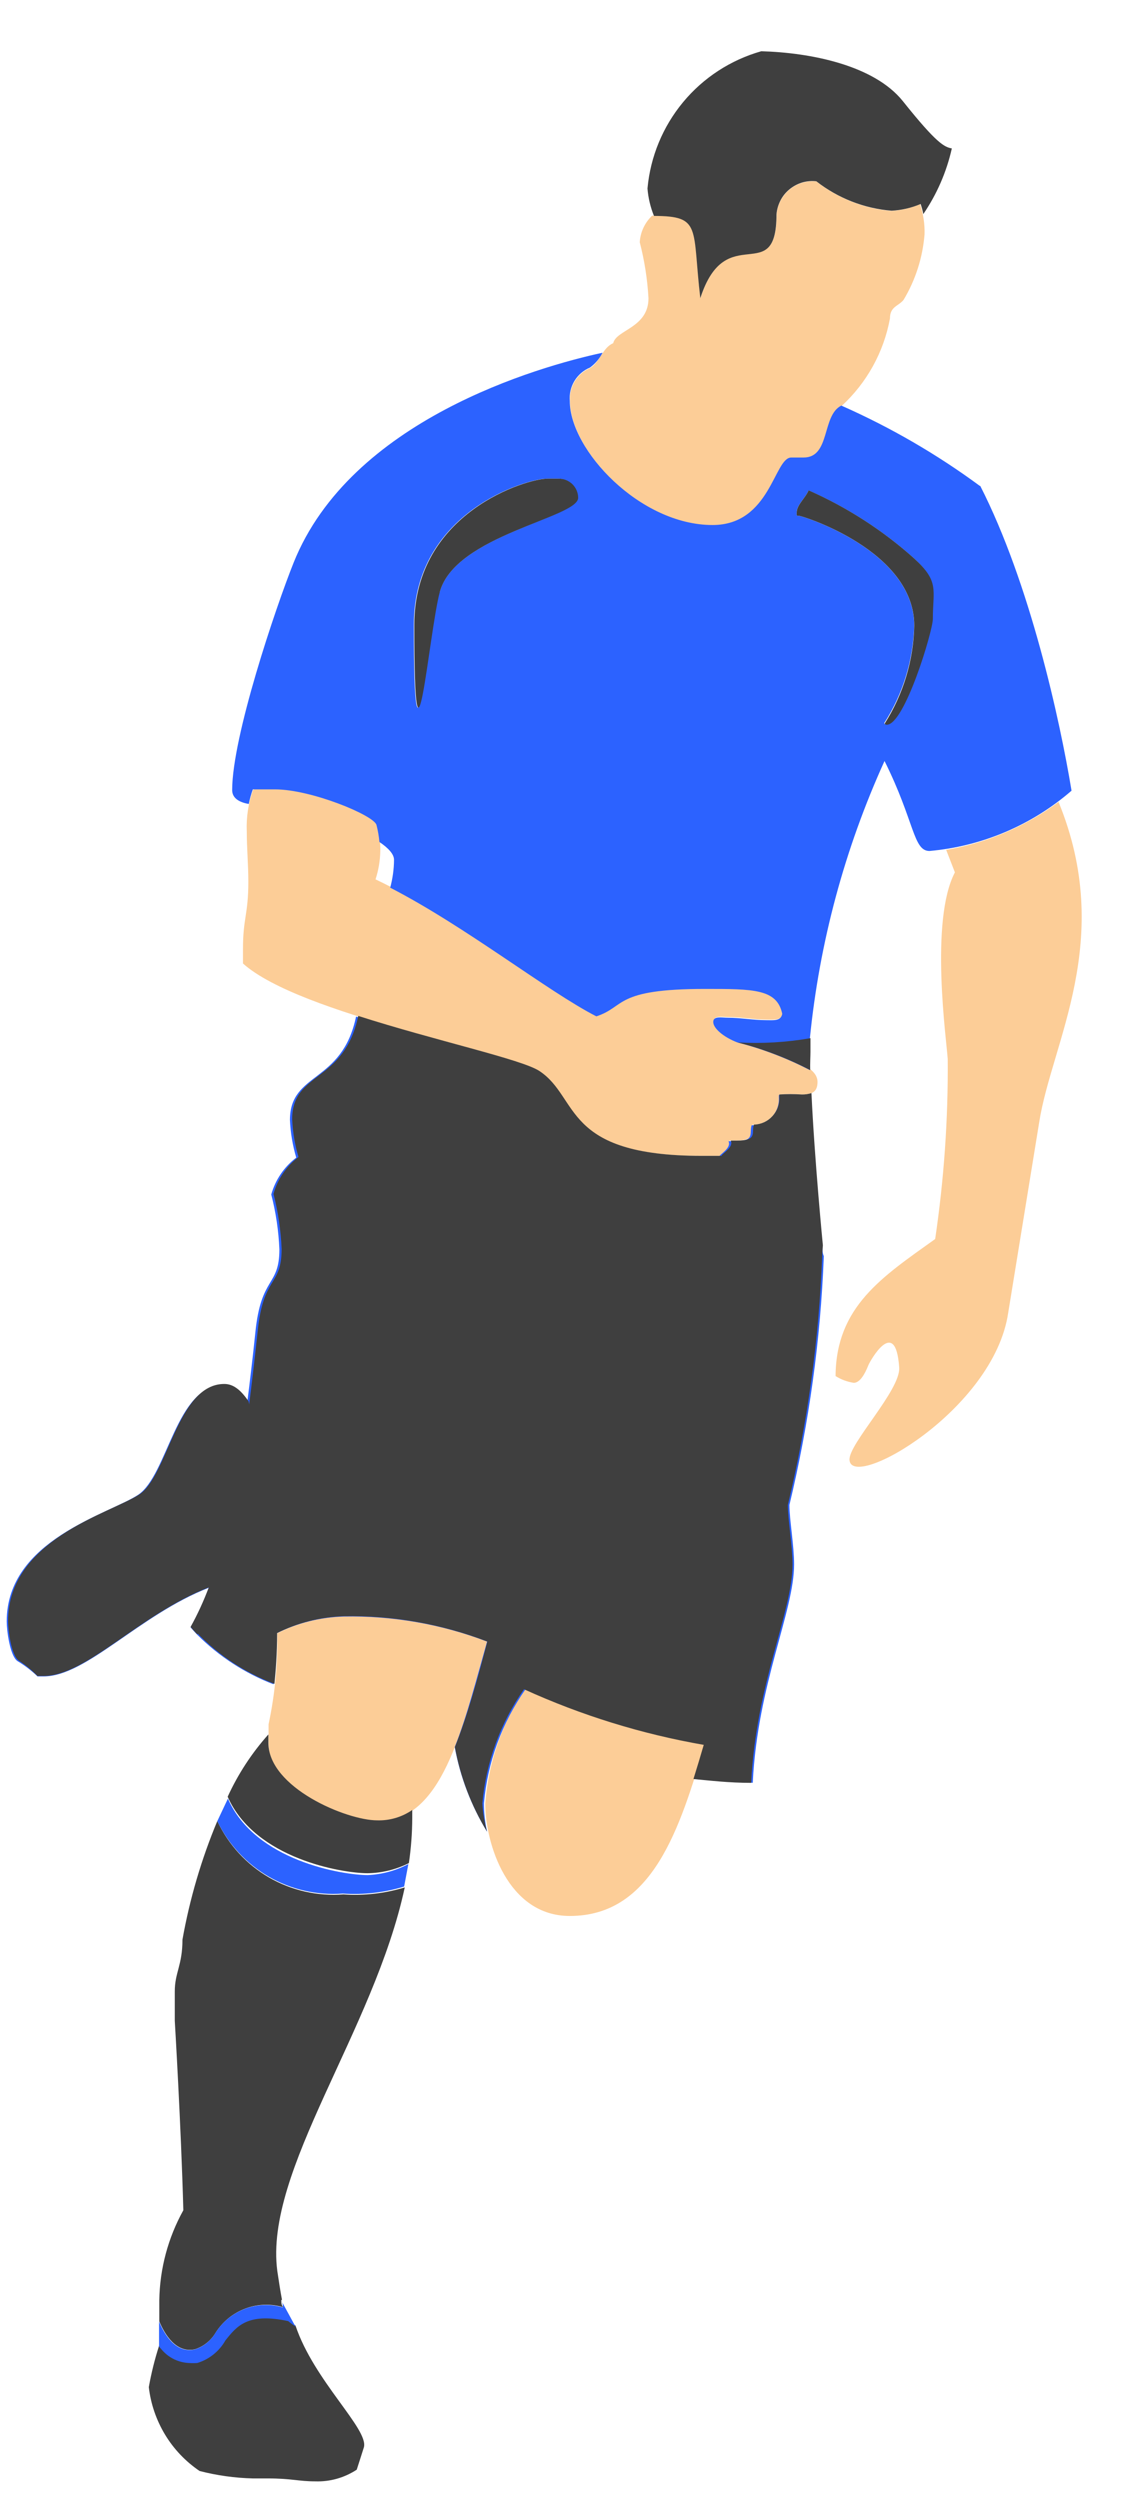 <svg width="18" height="40" viewBox="0 0 18 40" fill="none" xmlns="http://www.w3.org/2000/svg">
<path d="M8.405 27.03C9.323 27.448 10.291 27.746 11.285 27.919C10.889 29.244 10.457 30.658 9.125 30.658C8.131 30.658 7.771 29.499 7.771 28.858C7.82 28.204 8.038 27.574 8.405 27.03Z" fill="#FCCD97"/>
<path d="M9.453 5.888C9.349 5.931 9.261 6.007 9.203 6.103C9.145 6.2 9.119 6.312 9.129 6.424C9.129 7.206 10.252 8.408 11.415 8.408C12.344 8.408 12.401 7.328 12.675 7.328C12.736 7.328 12.805 7.328 12.873 7.328C13.305 7.328 13.161 6.655 13.478 6.496C13.881 6.126 14.153 5.635 14.252 5.096C14.252 4.902 14.388 4.902 14.471 4.797C14.662 4.479 14.776 4.12 14.806 3.75C14.811 3.586 14.786 3.423 14.734 3.267C14.587 3.33 14.43 3.367 14.27 3.375C13.834 3.337 13.419 3.173 13.075 2.904C12.998 2.895 12.921 2.902 12.848 2.924C12.774 2.946 12.705 2.982 12.646 3.031C12.587 3.079 12.538 3.139 12.502 3.207C12.466 3.275 12.444 3.349 12.437 3.426C12.437 4.614 11.627 3.494 11.217 4.769C11.084 3.62 11.246 3.451 10.443 3.451C10.326 3.563 10.255 3.714 10.245 3.876C10.321 4.169 10.368 4.47 10.385 4.772C10.385 5.247 9.867 5.276 9.82 5.492C9.655 5.557 9.601 5.798 9.453 5.888Z" fill="#FCCD97"/>
<path d="M11.215 4.772C11.626 3.498 12.435 4.618 12.435 3.43C12.441 3.353 12.463 3.278 12.498 3.209C12.533 3.14 12.582 3.079 12.642 3.03C12.701 2.981 12.77 2.944 12.844 2.921C12.918 2.899 12.996 2.892 13.073 2.901C13.42 3.172 13.839 3.336 14.278 3.372C14.438 3.363 14.596 3.327 14.743 3.264C14.761 3.317 14.776 3.371 14.786 3.426C15.003 3.108 15.159 2.751 15.243 2.375C15.124 2.353 15.002 2.299 14.459 1.619C13.994 1.039 12.968 0.841 12.191 0.82C11.701 0.959 11.264 1.243 10.939 1.635C10.614 2.027 10.415 2.508 10.369 3.016C10.381 3.167 10.416 3.315 10.473 3.455C11.24 3.458 11.082 3.635 11.215 4.772Z" fill="#3F3F3F"/>
<path d="M7.8 26.267C7.393 27.707 7.08 29.146 6.043 29.146C5.553 29.146 4.301 28.617 4.301 27.905C4.301 27.8 4.301 27.696 4.301 27.591C4.403 27.112 4.45 26.623 4.441 26.134C4.777 25.966 5.146 25.874 5.521 25.863C6.299 25.852 7.073 25.989 7.8 26.267Z" fill="#FCCD97"/>
<path d="M5.828 39.158C5.828 39.158 5.77 39.342 5.713 39.518C5.516 39.647 5.285 39.713 5.05 39.705C4.777 39.705 4.672 39.658 4.287 39.658H4.05C3.762 39.651 3.475 39.611 3.196 39.539C2.972 39.387 2.783 39.189 2.643 38.957C2.503 38.725 2.414 38.466 2.383 38.197C2.423 37.972 2.478 37.751 2.548 37.534L2.595 37.588C2.649 37.651 2.716 37.703 2.791 37.738C2.866 37.774 2.948 37.794 3.031 37.797C3.074 37.8 3.117 37.8 3.16 37.797C3.351 37.74 3.512 37.611 3.61 37.437C3.794 37.207 3.97 36.987 4.618 37.128C4.618 37.128 4.73 37.207 4.733 37.214C5.029 38.096 5.903 38.866 5.828 39.158Z" fill="#3F3F3F"/>
<path d="M6.602 28.962C6.602 29.006 6.602 29.049 6.602 29.092C6.601 29.333 6.583 29.574 6.548 29.812C6.342 29.915 6.116 29.971 5.886 29.974C5.49 29.974 4.086 29.747 3.646 28.75C3.812 28.387 4.032 28.051 4.298 27.753C4.298 27.8 4.298 27.843 4.298 27.886C4.298 28.606 5.551 29.128 6.04 29.128C6.24 29.134 6.437 29.076 6.602 28.962Z" fill="#3F3F3F"/>
<path d="M4.505 36.803C4.505 36.843 4.505 36.882 4.534 36.918C4.335 36.859 4.121 36.867 3.926 36.941C3.731 37.014 3.566 37.149 3.454 37.325C3.379 37.452 3.26 37.547 3.12 37.592C2.817 37.656 2.637 37.35 2.551 37.145C2.551 37.073 2.551 36.976 2.551 36.807C2.559 36.302 2.691 35.808 2.936 35.367C2.9 34.024 2.799 32.336 2.799 32.336C2.799 32.116 2.799 32.069 2.799 31.976V31.864C2.799 31.562 2.922 31.447 2.922 31.036C3.038 30.386 3.225 29.749 3.48 29.139C3.657 29.517 3.946 29.831 4.306 30.041C4.667 30.25 5.083 30.345 5.499 30.313C5.831 30.336 6.164 30.298 6.482 30.201C5.989 32.498 4.228 34.73 4.441 36.339C4.466 36.511 4.491 36.666 4.516 36.8L4.505 36.803Z" fill="#3F3F3F"/>
<path d="M4.053 12.638C3.976 12.853 3.942 13.08 3.952 13.308C3.952 13.574 3.977 13.84 3.977 14.107C3.977 14.636 3.891 14.686 3.891 15.187C3.891 15.187 3.891 15.288 3.891 15.417C4.805 16.238 8.164 16.832 8.617 17.138C9.265 17.566 8.977 18.495 11.216 18.495H11.533C11.533 18.463 11.735 18.358 11.681 18.25H11.778C12.116 18.25 12.008 18.124 12.051 17.995C12.109 17.996 12.166 17.986 12.22 17.964C12.273 17.942 12.321 17.91 12.362 17.869C12.402 17.828 12.433 17.778 12.454 17.724C12.474 17.671 12.483 17.613 12.48 17.555C12.48 17.555 12.48 17.527 12.48 17.512C12.6 17.504 12.72 17.504 12.84 17.512C12.998 17.512 13.092 17.48 13.092 17.311C13.092 16.832 11.432 16.789 11.432 16.342C11.432 16.241 11.569 16.274 11.67 16.274C11.871 16.274 12.073 16.314 12.278 16.314C12.397 16.314 12.516 16.331 12.537 16.213C12.454 15.828 12.076 15.813 11.303 15.813C9.841 15.813 10.036 16.098 9.56 16.252C8.729 15.824 7.296 14.679 6.014 14.071C6.107 13.785 6.115 13.479 6.04 13.189C5.996 13.034 4.992 12.62 4.416 12.62C4.326 12.62 4.218 12.62 4.211 12.62H4.103L4.053 12.638Z" fill="#FCCD97"/>
<path d="M13.171 19.938C13.171 19.938 13.038 18.588 12.988 17.501C12.937 17.517 12.885 17.524 12.833 17.523C12.713 17.515 12.593 17.515 12.473 17.523C12.473 17.523 12.473 17.552 12.473 17.566C12.476 17.624 12.467 17.682 12.446 17.737C12.425 17.791 12.393 17.841 12.352 17.882C12.311 17.924 12.262 17.956 12.208 17.977C12.153 17.998 12.095 18.008 12.037 18.005C11.994 18.135 12.102 18.261 11.764 18.261H11.666C11.72 18.369 11.519 18.473 11.519 18.506H11.202C8.967 18.506 9.251 17.577 8.603 17.148C8.322 16.961 6.936 16.663 5.702 16.267C5.475 17.346 4.647 17.145 4.643 17.919C4.652 18.124 4.686 18.327 4.744 18.524C4.55 18.671 4.409 18.879 4.344 19.114C4.418 19.401 4.462 19.696 4.474 19.992C4.474 20.593 4.179 20.413 4.089 21.324C4.046 21.735 4.002 22.105 3.959 22.444C3.848 22.282 3.729 22.167 3.57 22.167C2.818 22.167 2.685 23.607 2.21 23.92C1.735 24.233 0.107 24.64 0.107 25.946C0.107 26.083 0.158 26.497 0.28 26.58C0.396 26.649 0.503 26.731 0.601 26.825H0.698C1.385 26.825 2.228 25.842 3.344 25.406C3.262 25.625 3.165 25.836 3.052 26.04C3.084 26.076 3.12 26.119 3.16 26.159C3.507 26.505 3.923 26.775 4.38 26.951C4.402 26.738 4.416 26.472 4.424 26.137C4.76 25.97 5.128 25.878 5.504 25.867C6.288 25.852 7.067 25.988 7.8 26.267C7.631 26.861 7.48 27.458 7.282 27.955C7.37 28.434 7.546 28.893 7.8 29.309C7.767 29.16 7.75 29.008 7.75 28.855C7.808 28.199 8.038 27.57 8.416 27.03C9.334 27.448 10.302 27.747 11.296 27.919C11.242 28.099 11.188 28.279 11.13 28.466C11.4 28.491 11.706 28.513 12.055 28.527C12.131 26.947 12.717 25.788 12.717 25.032C12.717 24.73 12.642 24.312 12.642 24.082C12.956 22.776 13.141 21.442 13.193 20.1C13.168 20.046 13.171 19.985 13.171 19.938ZM15.691 7.775C15.001 7.267 14.257 6.836 13.473 6.49C13.157 6.648 13.301 7.321 12.869 7.321C12.8 7.321 12.732 7.321 12.671 7.321C12.397 7.321 12.339 8.401 11.411 8.401C10.248 8.401 9.125 7.199 9.125 6.418C9.115 6.305 9.141 6.193 9.199 6.096C9.257 6 9.345 5.924 9.449 5.881C9.533 5.819 9.602 5.737 9.65 5.644C8.614 5.867 5.615 6.723 4.701 9.006C4.413 9.726 3.718 11.785 3.718 12.642C3.718 12.778 3.84 12.839 3.984 12.865C4 12.785 4.022 12.707 4.049 12.631H4.092H4.2C4.2 12.631 4.316 12.631 4.406 12.631C4.982 12.631 5.986 13.045 6.029 13.2C6.052 13.289 6.068 13.381 6.076 13.473C6.22 13.57 6.31 13.668 6.31 13.758C6.309 13.908 6.288 14.058 6.249 14.204C7.465 14.83 8.769 15.863 9.55 16.263C10.025 16.108 9.83 15.824 11.292 15.824C12.066 15.824 12.444 15.824 12.527 16.223C12.505 16.342 12.386 16.324 12.268 16.324C12.062 16.324 11.861 16.285 11.659 16.285C11.558 16.285 11.422 16.252 11.422 16.353C11.422 16.454 11.584 16.594 11.807 16.68C12.21 16.783 12.6 16.932 12.97 17.123C12.97 17.023 12.97 16.925 12.97 16.832C12.97 16.738 12.97 16.698 12.97 16.612C13.123 15.079 13.527 13.581 14.165 12.177C14.647 13.142 14.622 13.617 14.885 13.617C15.725 13.542 16.521 13.205 17.16 12.652C16.973 11.518 16.494 9.333 15.698 7.775H15.691ZM7.033 9.477C6.861 10.125 6.627 12.958 6.627 9.999C6.627 8.199 8.427 7.659 8.758 7.659H8.934C9.016 7.657 9.095 7.688 9.154 7.744C9.213 7.8 9.248 7.877 9.251 7.958C9.258 8.286 7.282 8.563 7.041 9.477H7.033ZM14.193 11.59C14.193 11.59 14.161 11.59 14.161 11.569C14.46 11.103 14.625 10.564 14.64 10.01C14.64 8.808 12.84 8.253 12.797 8.253C12.754 8.253 12.757 8.253 12.757 8.207C12.757 8.077 12.898 7.973 12.948 7.847C13.566 8.118 14.137 8.486 14.64 8.937C15.032 9.297 14.924 9.434 14.924 9.899C14.939 10.086 14.489 11.59 14.201 11.59H14.193Z" fill="#2C62FF"/>
<path d="M16.952 12.832C16.421 13.226 15.804 13.489 15.152 13.599L15.292 13.959C14.886 14.733 15.159 16.648 15.177 16.947C15.185 17.91 15.117 18.873 14.976 19.826C14.13 20.431 13.388 20.906 13.381 22.019C13.47 22.075 13.569 22.111 13.672 22.127C13.77 22.127 13.849 21.99 13.906 21.846C13.928 21.788 14.342 21.04 14.4 21.882C14.425 22.242 13.586 23.106 13.604 23.361C13.636 23.862 15.912 22.566 16.145 21.011L16.642 17.958C16.84 16.684 17.859 15.046 16.952 12.832Z" fill="#FCCD97"/>
<path d="M4.283 23.909L3.981 25.23L3.16 26.152C3.12 26.113 3.084 26.069 3.052 26.033C3.165 25.83 3.262 25.618 3.344 25.4C2.228 25.835 1.385 26.818 0.698 26.818H0.6C0.51 26.726 0.41 26.644 0.302 26.573C0.179 26.491 0.129 26.076 0.129 25.94C0.129 24.629 1.774 24.212 2.231 23.913C2.688 23.614 2.84 22.145 3.592 22.145C3.75 22.145 3.869 22.261 3.981 22.423L4.283 23.909Z" fill="#3F3F3F"/>
<path d="M12.975 17.123C12.606 16.931 12.216 16.783 11.812 16.68C12.203 16.702 12.594 16.679 12.979 16.612C12.979 16.698 12.979 16.77 12.979 16.831C12.979 16.893 12.972 17.022 12.975 17.123Z" fill="#3F3F3F"/>
<path d="M13.167 20.101C13.115 21.443 12.931 22.776 12.617 24.082C12.617 24.323 12.692 24.73 12.692 25.033C12.692 25.789 12.105 26.948 12.03 28.528C11.67 28.528 11.375 28.492 11.105 28.467C11.162 28.283 11.216 28.107 11.27 27.92C10.276 27.747 9.309 27.448 8.391 27.03C8.013 27.57 7.783 28.199 7.725 28.856C7.733 29.009 7.759 29.161 7.8 29.309C7.547 28.893 7.372 28.435 7.285 27.956C7.483 27.459 7.645 26.876 7.804 26.267C7.075 25.987 6.299 25.849 5.518 25.861C5.143 25.871 4.774 25.963 4.438 26.131C4.438 26.465 4.416 26.732 4.395 26.944C3.885 26.753 3.429 26.44 3.066 26.033C3.179 25.83 3.277 25.618 3.358 25.4C3.64 24.427 3.853 23.436 3.995 22.434C4.038 22.095 4.082 21.714 4.125 21.314C4.215 20.403 4.51 20.594 4.51 19.982C4.497 19.686 4.454 19.391 4.38 19.104C4.445 18.869 4.586 18.661 4.78 18.513C4.722 18.317 4.688 18.114 4.679 17.909C4.679 17.135 5.511 17.336 5.737 16.256C6.972 16.652 8.358 16.951 8.639 17.138C9.287 17.567 8.999 18.495 11.238 18.495H11.555C11.555 18.463 11.756 18.359 11.702 18.251H11.8C12.138 18.251 12.03 18.125 12.073 17.995C12.129 17.994 12.184 17.981 12.235 17.958C12.286 17.935 12.331 17.902 12.369 17.861C12.407 17.82 12.437 17.772 12.456 17.72C12.475 17.667 12.483 17.612 12.48 17.556C12.48 17.556 12.48 17.527 12.48 17.513C12.6 17.505 12.72 17.505 12.84 17.513C12.892 17.514 12.945 17.507 12.995 17.491C13.045 18.571 13.178 19.928 13.178 19.928C13.178 19.928 13.167 20.047 13.167 20.101Z" fill="#3F3F3F"/>
<path d="M14.939 9.905C14.939 10.092 14.489 11.597 14.201 11.597C14.201 11.597 14.169 11.597 14.169 11.576C14.466 11.107 14.63 10.565 14.641 10.01C14.641 8.807 12.841 8.253 12.797 8.253C12.754 8.253 12.758 8.253 12.758 8.206C12.758 8.077 12.898 7.972 12.949 7.846C13.567 8.118 14.138 8.486 14.641 8.937C15.047 9.308 14.939 9.434 14.939 9.905Z" fill="#3F3F3F"/>
<path d="M9.259 7.965C9.259 8.286 7.283 8.563 7.042 9.477C6.869 10.125 6.635 12.958 6.635 9.999C6.635 8.199 8.435 7.659 8.766 7.659H8.942C8.983 7.658 9.024 7.665 9.062 7.68C9.1 7.695 9.135 7.718 9.165 7.746C9.194 7.775 9.218 7.809 9.234 7.846C9.25 7.884 9.259 7.924 9.259 7.965Z" fill="#3F3F3F"/>
<path d="M6.54 29.827L6.472 30.187C6.154 30.284 5.821 30.322 5.489 30.299C5.077 30.33 4.664 30.236 4.306 30.03C3.947 29.823 3.66 29.513 3.48 29.14L3.65 28.78C4.082 29.777 5.493 30.004 5.889 30.004C6.116 29.994 6.339 29.934 6.54 29.827Z" fill="#2C62FF"/>
<path d="M4.732 37.228C4.732 37.228 4.62 37.149 4.617 37.141C3.965 37.001 3.792 37.221 3.609 37.451C3.511 37.624 3.35 37.753 3.159 37.811C3.116 37.814 3.072 37.814 3.029 37.811C2.946 37.808 2.865 37.788 2.79 37.752C2.715 37.716 2.648 37.665 2.594 37.602L2.547 37.548V37.149C2.633 37.354 2.813 37.66 3.116 37.595C3.256 37.551 3.376 37.456 3.45 37.329C3.562 37.153 3.727 37.018 3.922 36.944C4.117 36.871 4.331 36.863 4.53 36.922C4.53 36.886 4.53 36.846 4.502 36.807L4.732 37.228Z" fill="#2C62FF"/>
</svg>
